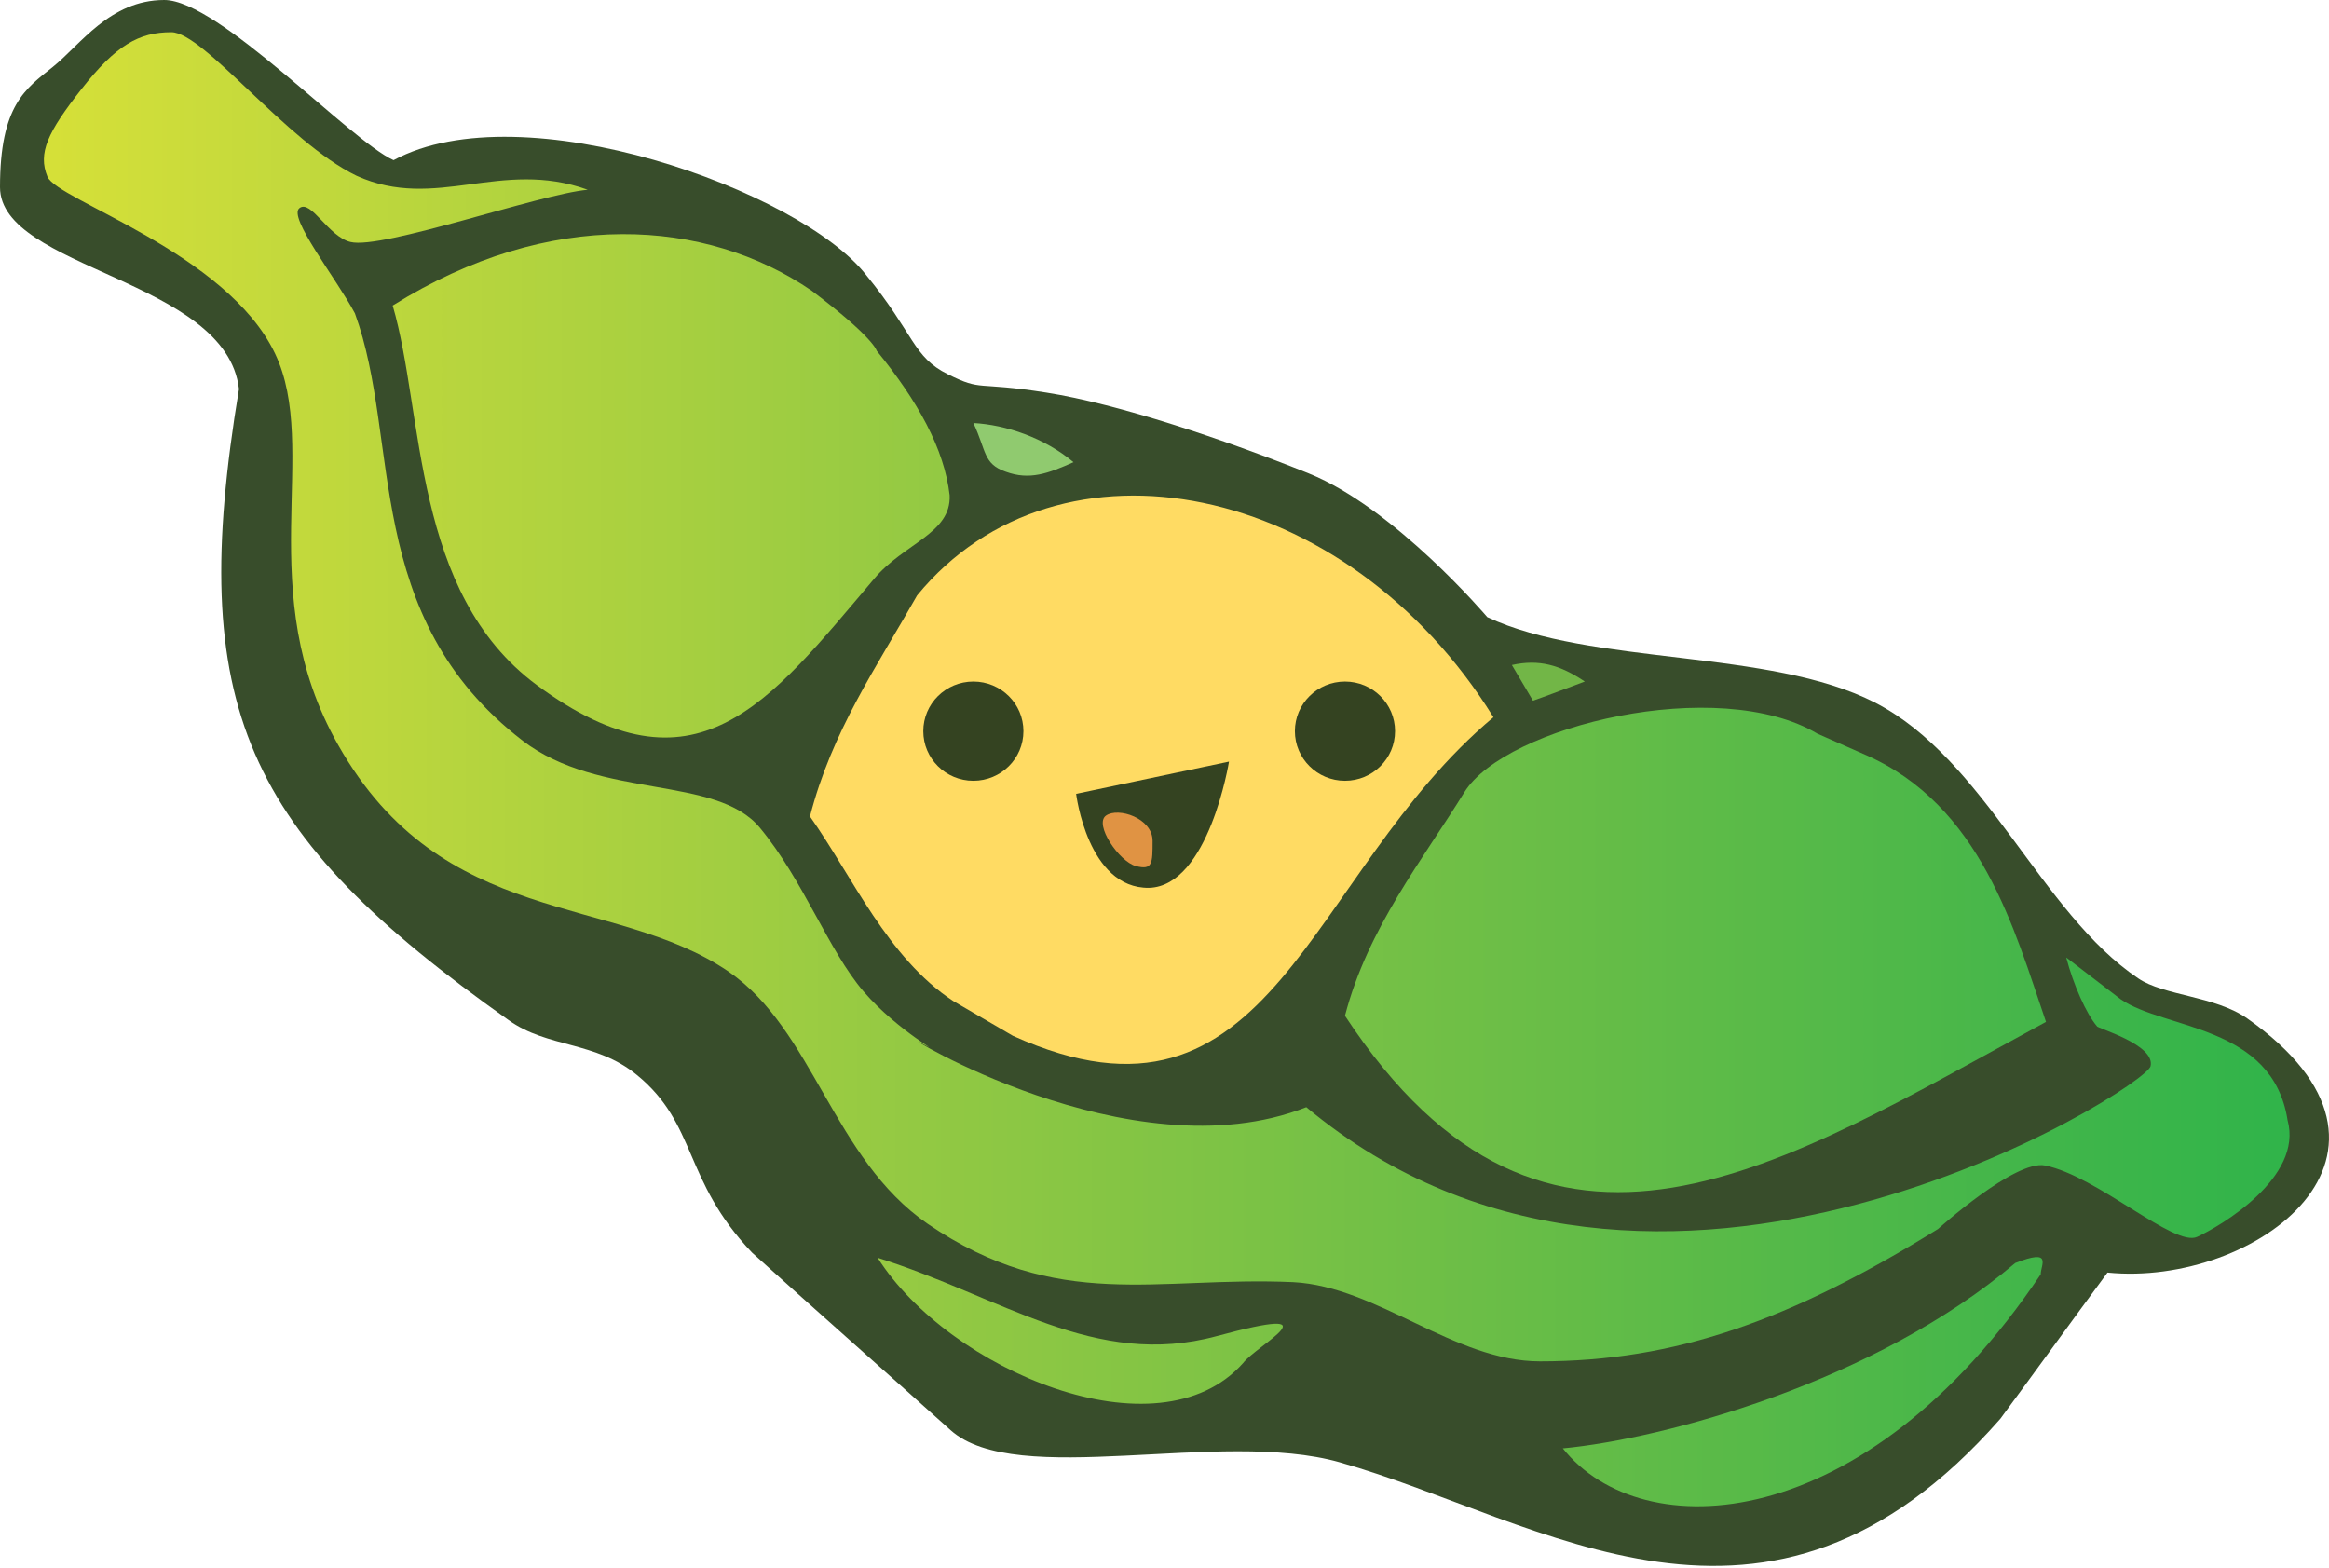 <svg width="254" height="171" viewBox="0 0 254 171" fill="none" xmlns="http://www.w3.org/2000/svg">
<path d="M162.202 67.299C173.508 72.615 192.957 70.716 204.454 76.602C216.525 82.772 222.561 99.573 233.196 106.692C235.974 108.59 241.531 108.59 245.076 111.058C265.866 125.676 245.938 140.389 229.843 138.775C225.915 144.091 222.082 149.406 218.154 154.722C192.669 183.768 168.238 165.733 146.107 159.468C133.077 155.766 110.85 162.411 103.664 155.956C96.478 149.501 87.76 141.813 82.011 136.592C74.443 128.619 76.071 122.639 69.461 117.228C64.958 113.526 59.688 114.286 55.473 111.248C26.634 90.84 20.311 77.076 26.06 42.43C24.718 30.47 0 29.331 0 20.408C0 11.486 2.778 9.682 5.748 7.309C8.719 4.936 11.976 0 17.916 0C23.856 0 38.227 15.377 42.922 17.466C57.006 9.872 87.281 20.788 94.466 29.995C99.736 36.45 99.544 38.918 103.377 40.816C107.209 42.715 106.251 41.576 114.107 42.81C121.963 44.044 133.556 47.935 142.753 51.637C152.143 55.434 162.202 67.299 162.202 67.299Z" fill="#384D2B"/>
<path d="M234.537 116.279C233.963 118.652 180.598 152.539 142.466 120.74C123.209 128.334 97.245 112.008 100.407 113.716C103.472 115.33 98.011 112.577 94.179 108.116C90.347 103.654 87.664 96.061 82.874 90.27C78.083 84.48 65.437 87.233 57.006 80.778C39.377 67.205 43.784 48.03 38.706 34.172C36.694 30.375 31.329 23.636 32.671 22.686C33.916 21.737 35.832 25.819 38.227 26.388C41.676 27.243 58.826 21.168 64.096 20.693C54.611 17.276 47.521 23.066 38.898 19.174C31.233 15.472 22.227 3.512 18.683 3.512C15.138 3.512 12.647 4.936 8.91 9.682C5.174 14.428 4.12 16.706 5.174 19.269C6.228 21.832 24.718 27.527 29.988 38.538C34.97 48.98 27.401 64.547 36.886 81.253C48.287 101.376 66.874 97.39 79.425 105.933C88.718 112.292 90.826 126.341 101.173 133.46C115.353 143.142 126.179 139.155 141.029 139.82C150.227 140.294 158.562 148.457 167.951 148.457C182.705 148.457 195.256 143.996 211.352 134.029C211.352 134.029 219.783 126.436 223.04 127.1C228.693 128.239 237.124 136.023 239.615 134.884C242.106 133.745 251.208 128.429 249.483 122.164C247.855 111.723 236.07 112.292 231.28 108.97L225.34 104.414C226.106 107.356 227.543 110.584 228.693 111.913C228.597 112.102 235.112 113.906 234.537 116.279Z" fill="url(#paint0_linear)"/>
<path d="M170.442 157.949C179.065 168.771 203.304 167.631 222.561 138.965C222.561 137.921 223.903 136.118 219.783 137.731C204.454 150.735 181.46 156.905 170.442 157.949Z" fill="url(#paint1_linear)"/>
<path d="M95.712 137.162C103.472 149.406 126.275 159.088 135.568 148.647C137.101 146.654 146.011 142.098 132.694 145.705C119.376 149.312 109.317 141.433 95.712 137.162Z" fill="url(#paint2_linear)"/>
<path d="M88.526 31.704C77.029 23.825 59.976 22.591 42.826 33.318C46.275 45.088 44.934 64.642 58.538 74.703C75.88 87.518 83.832 76.697 95.329 63.123C98.586 59.231 103.76 58.187 103.568 54.01C102.993 48.98 100.119 43.759 95.616 38.254C95.616 38.254 95.329 36.83 88.526 31.704Z" fill="url(#paint3_linear)"/>
<path d="M106.155 46.132C107.592 49.169 107.209 50.593 109.7 51.447C112.287 52.397 114.299 51.637 117.077 50.403C113.915 47.746 109.7 46.322 106.155 46.132Z" fill="#90CA6F"/>
<path d="M110.466 112.957C138.921 125.771 142.37 95.396 162.873 78.215C146.873 52.397 115.448 46.132 100.023 64.926C95.616 72.71 90.73 79.734 88.335 89.036C93.029 95.681 96.766 104.414 103.951 109.16L110.466 112.957Z" fill="#FFDB63"/>
<path d="M164.885 72.52C165.651 73.849 166.418 75.083 167.184 76.412C169.101 75.748 171.017 74.988 172.837 74.324C170.154 72.52 167.855 71.856 164.885 72.52Z" fill="#72B647"/>
<path d="M198.226 80.019C187.4 73.564 164.214 79.165 159.711 86.379C155.208 93.688 149.173 101.186 146.682 110.773C168.717 144.281 194.394 127.005 223.136 111.438C219.687 101.376 216.046 87.802 203.4 82.297L198.226 80.019Z" fill="url(#paint4_linear)"/>
<path d="M106.155 85.145C109.171 85.145 111.616 82.722 111.616 79.734C111.616 76.746 109.171 74.324 106.155 74.324C103.139 74.324 100.694 76.746 100.694 79.734C100.694 82.722 103.139 85.145 106.155 85.145Z" fill="#344321"/>
<path d="M146.682 85.145C149.698 85.145 152.143 82.722 152.143 79.734C152.143 76.746 149.698 74.324 146.682 74.324C143.666 74.324 141.221 76.746 141.221 79.734C141.221 82.722 143.666 85.145 146.682 85.145Z" fill="#344321"/>
<path d="M117.364 86.569L134.035 83.056C134.035 83.056 131.831 96.63 125.316 96.82C118.61 96.915 117.364 86.569 117.364 86.569Z" fill="#344321"/>
<path d="M120.622 88.941C119.28 89.891 122.059 93.972 123.879 94.447C125.7 94.921 125.7 94.162 125.7 91.694C125.7 89.226 121.963 87.992 120.622 88.941Z" fill="#E09343"/>
<defs>
<linearGradient id="paint0_linear" x1="4.787" y1="148.457" x2="249.699" y2="148.457" gradientUnits="userSpaceOnUse">
<stop stop-color="#D6E038"/>
<stop offset="0.075" stop-color="#C9DB3B"/>
<stop offset="0.388" stop-color="#93C943"/>
<stop offset="0.658" stop-color="#68BD47"/>
<stop offset="0.871" stop-color="#44B64A"/>
<stop offset="1" stop-color="#30B44A"/>
</linearGradient>
<linearGradient id="paint1_linear" x1="9.03" y1="213.143" x2="249.618" y2="213.143" gradientUnits="userSpaceOnUse">
<stop stop-color="#D6E038"/>
<stop offset="0.075" stop-color="#C9DB3B"/>
<stop offset="0.388" stop-color="#93C943"/>
<stop offset="0.658" stop-color="#68BD47"/>
<stop offset="0.871" stop-color="#44B64A"/>
<stop offset="1" stop-color="#30B44A"/>
</linearGradient>
<linearGradient id="paint2_linear" x1="8.577" y1="188.597" x2="249.882" y2="188.597" gradientUnits="userSpaceOnUse">
<stop stop-color="#D6E038"/>
<stop offset="0.075" stop-color="#C9DB3B"/>
<stop offset="0.388" stop-color="#93C943"/>
<stop offset="0.658" stop-color="#68BD47"/>
<stop offset="0.871" stop-color="#44B64A"/>
<stop offset="1" stop-color="#30B44A"/>
</linearGradient>
<linearGradient id="paint3_linear" x1="5.649" y1="165.677" x2="255.061" y2="165.677" gradientUnits="userSpaceOnUse">
<stop stop-color="#D6E038"/>
<stop offset="0.075" stop-color="#C9DB3B"/>
<stop offset="0.388" stop-color="#93C943"/>
<stop offset="0.658" stop-color="#68BD47"/>
<stop offset="0.871" stop-color="#44B64A"/>
<stop offset="1" stop-color="#30B44A"/>
</linearGradient>
<linearGradient id="paint4_linear" x1="7.596" y1="189.033" x2="254.9" y2="189.033" gradientUnits="userSpaceOnUse">
<stop stop-color="#D6E038"/>
<stop offset="0.075" stop-color="#C9DB3B"/>
<stop offset="0.388" stop-color="#93C943"/>
<stop offset="0.658" stop-color="#68BD47"/>
<stop offset="0.871" stop-color="#44B64A"/>
<stop offset="1" stop-color="#30B44A"/>
</linearGradient>
</defs>
</svg>
